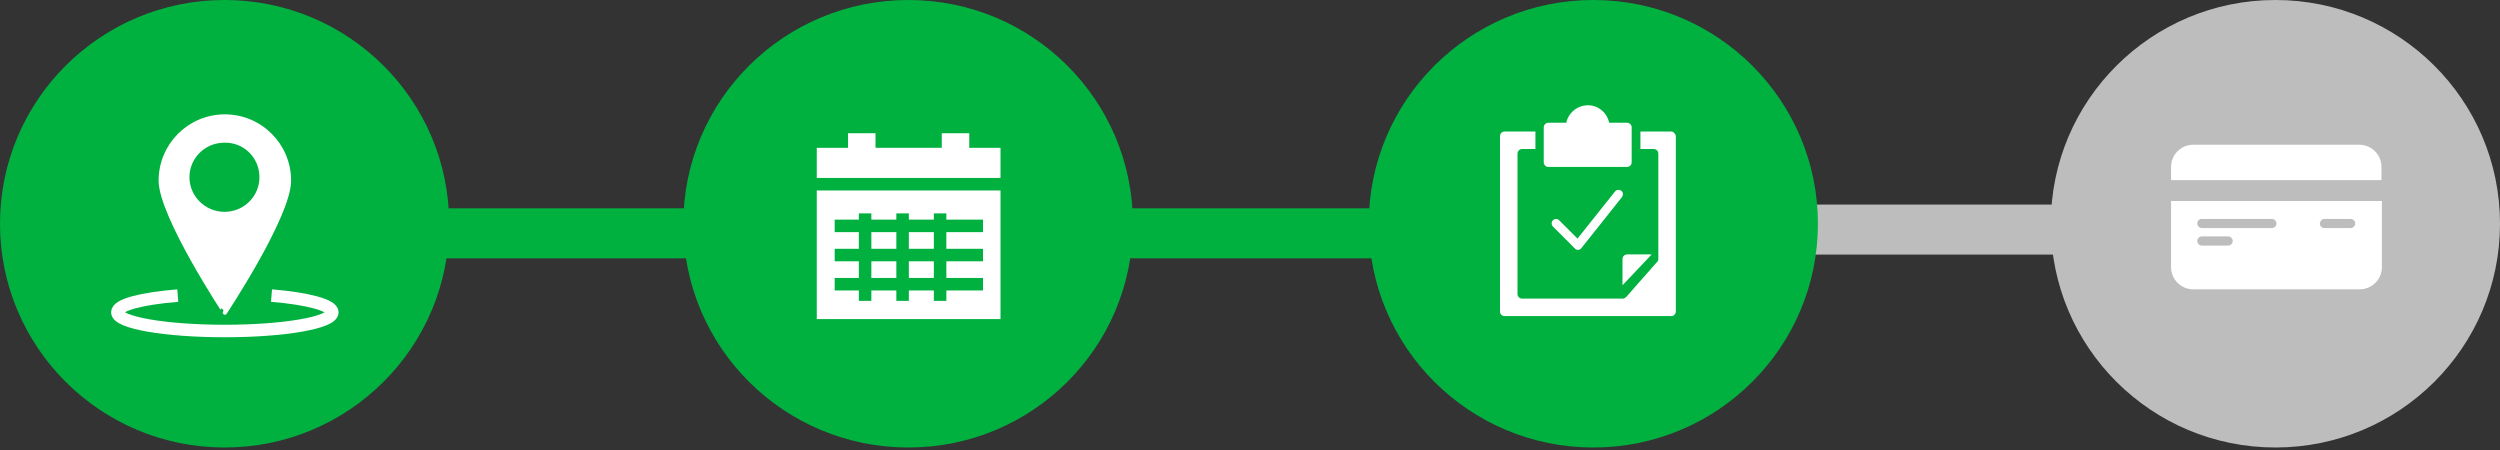 <?xml version="1.0" encoding="utf-8"?>
<!-- Generator: Adobe Illustrator 19.2.1, SVG Export Plug-In . SVG Version: 6.00 Build 0)  -->
<svg version="1.1" id="Layer_1" xmlns="http://www.w3.org/2000/svg" xmlns:xlink="http://www.w3.org/1999/xlink" x="0px" y="0px"
	 viewBox="0 0 600 108" style="enable-background:new 0 0 600 108;" xml:space="preserve">
<rect x="0" y="0" width="600" height="108" fill="#333333" stroke="none"/>
<style type="text/css">
	.st0{fill:none;stroke:#BDBDBD;stroke-width:12;stroke-linecap:square;}
	.st1{fill:none;stroke:#00B140;stroke-width:12;stroke-linecap:square;}
	.st2{fill:#00B140;}
	.st3{fill:#FFFFFF;stroke:#FFFFFF;stroke-linecap:round;stroke-linejoin:round;}
	.st4{fill:#00B140;stroke:#00B140;stroke-linecap:round;stroke-linejoin:round;}
	.st5{fill:none;stroke:#FFFFFF;stroke-width:3;stroke-linejoin:round;}
	.st6{fill:#FFFFFF;stroke:#FFFFFF;}
	.st7{fill:none;stroke:#FFFFFF;stroke-linecap:round;stroke-linejoin:round;}
	.st8{fill:none;stroke:#00B140;stroke-width:3;stroke-linecap:square;stroke-linejoin:round;}
	.st9{fill:none;stroke:#00B140;stroke-width:3;}
	.st10{fill:#FFFFFF;}
	.st11{fill:#BDBDBD;}
</style>
<title>ProgressBar03_ReviewBooking</title>
<desc>Created with Sketch.</desc>
<g id="Booking">
	<g id="ProgressBar03_ReviewBooking">
		<path id="Line3" class="st0" d="M383.9,55.1h144.1"/>
		<path id="Line2" class="st1" d="M253,56h89.2"/>
		<path id="Line1" class="st1" d="M96,56h89.2"/>
		<ellipse id="Bubble1" class="st2" cx="53.9" cy="53.7" rx="53.9" ry="53.7"/>
		<g id="ProgressBar_Icon1_ChooseDates" transform="translate(27.966, 27.842)">
			<path id="Stroke-1780" class="st3" d="M41.4,15.5c0,8.5-15.4,31.7-15.4,31.7S10.6,23.9,10.6,15.5C10.6,7,17.5,0.1,26,0.1
				C34.5,0.1,41.4,7,41.4,15.5L41.4,15.5z"/>
			<path id="Stroke-1779" class="st4" d="M33.8,14.7c0,4.3-3.5,7.8-7.9,7.8c-4.3,0-7.9-3.5-7.9-7.8s3.5-7.8,7.9-7.8
				C30.3,6.8,33.8,10.3,33.8,14.7L33.8,14.7z"/>
			<path id="Stroke-1781" class="st5" d="M37.2,43.1c8.6,0.7,14.6,2.3,14.6,4c0,2.5-11.6,4.5-25.8,4.5c-14.3,0-25.8-2-25.8-4.5
				c0-1.8,5.9-3.3,14.5-4"/>
		</g>
		<path id="Bubble2" class="st2" d="M218,107.4c29.8,0,53.9-24,53.9-53.7S247.8,0,218,0S164,24,164,53.7S188.2,107.4,218,107.4z"/>
		<g id="ProgressBar_Icon2_ChooseDates" transform="translate(195.624, 31.579)">
			<polyline id="Stroke-1351" class="st6" points="8.4,4.4 0.9,4.4 0.9,44.5 44,44.5 44,4.4 36.5,4.4 			"/>
			<polygon id="Stroke-1352" class="st6" points="14,7.9 8.4,7.9 8.4,0.9 14,0.9 			"/>
			<polygon id="Stroke-1353" class="st6" points="36.5,7.9 30.9,7.9 30.9,0.9 36.5,0.9 			"/>
			<path id="Stroke-1354" class="st7" d="M14,4.4h16.9"/>
			<g id="Group-10" transform="translate(0, 12.632)">
				<path id="Stroke-1355" class="st8" d="M0.9,0H44"/>
				<path id="Stroke-1356" class="st9" d="M12,7v21"/>
				<path id="Stroke-1357" class="st9" d="M21,7v21"/>
				<path id="Stroke-1358" class="st9" d="M30,7v21"/>
				<path id="Stroke-1359" class="st9" d="M4.7,10h35.6"/>
				<path id="Stroke-1360" class="st9" d="M4.7,17h35.6"/>
				<path id="Stroke-1361" class="st9" d="M4.7,24h35.6"/>
			</g>
		</g>
		<ellipse id="Bubble3" class="st2" cx="382.4" cy="53.7" rx="53.9" ry="53.7"/>
		<g id="ProgressBar_Icon3_ReviewBooking" transform="translate(360, 25.263)">
			<path id="Fill-71" class="st10" d="M18.7,34.7c-0.3,0-0.5-0.1-0.7-0.3l-5.3-5.3c-0.4-0.4-0.4-1.1,0-1.5c0.4-0.4,1.1-0.4,1.5,0
				l4.4,4.4l9-11.3c0.4-0.5,1-0.5,1.5-0.2c0.5,0.4,0.5,1,0.2,1.5l-9.7,12.2C19.3,34.6,19,34.7,18.7,34.7
				C18.7,34.7,18.7,34.7,18.7,34.7"/>
			<path id="Fill-73" class="st10" d="M30.5,4.2h-4.3C25.7,1.8,23.6,0,21.1,0c-2.5,0-4.7,1.8-5.2,4.2h-4.3c-0.6,0-1.1,0.5-1.1,1.1
				v8.4c0,0.6,0.5,1.1,1.1,1.1h18.9c0.6,0,1.1-0.5,1.1-1.1V5.3C31.6,4.7,31.1,4.2,30.5,4.2"/>
			<path id="Fill-75" class="st10" d="M41.1,6.3h-7.4v4.2h3.2c0.6,0,1.1,0.5,1.1,1.1v25.3c0,0.3-0.1,0.5-0.3,0.7L30.3,46
				c-0.2,0.2-0.5,0.4-0.8,0.4l-24.2,0c-0.6,0-1.1-0.5-1.1-1.1V11.6c0-0.6,0.5-1.1,1.1-1.1h3.2V6.3H1.1C0.5,6.3,0,6.8,0,7.4v42.1
				c0,0.6,0.5,1.1,1.1,1.1h40c0.6,0,1.1-0.5,1.1-1.1V7.4C42.1,6.8,41.6,6.3,41.1,6.3"/>
			<path id="Fill-77" class="st10" d="M36.4,35.8h-5.9c-0.6,0-1.1,0.5-1.1,1.1v6.3L36.4,35.8z"/>
		</g>
		<ellipse id="Bubble4" class="st11" cx="546.1" cy="53.7" rx="53.9" ry="53.7"/>
		<g id="ProgressBar_Icon4_Payment" transform="translate(521.053, 34.737)">
			<path id="Fill-5" class="st10" d="M5.3,0C2.4,0,0,2.4,0,5.3v3.2h50.5V5.3c0-2.9-2.4-5.3-5.3-5.3H5.3z"/>
			<path id="Fill-7" class="st10" d="M7.4,22h6.3c0.6,0,1.1,0.5,1.1,1.1c0,0.6-0.5,1.1-1.1,1.1H7.4c-0.6,0-1.1-0.5-1.1-1.1
				C6.3,22.5,6.8,22,7.4,22L7.4,22z M7.4,17.8h16.8c0.6,0,1.1,0.5,1.1,1.1c0,0.6-0.5,1.1-1.1,1.1H7.4c-0.6,0-1.1-0.5-1.1-1.1
				C6.3,18.2,6.8,17.8,7.4,17.8L7.4,17.8z M36.8,17.8h6.3c0.6,0,1.1,0.5,1.1,1.1c0,0.6-0.5,1.1-1.1,1.1h-6.3c-0.6,0-1.1-0.5-1.1-1.1
				C35.8,18.2,36.3,17.8,36.8,17.8L36.8,17.8z M0,29.4c0,2.9,2.4,5.3,5.3,5.3h40c2.9,0,5.3-2.4,5.3-5.3V13.5H0V29.4z"/>
		</g>
	</g>
</g>
</svg>
